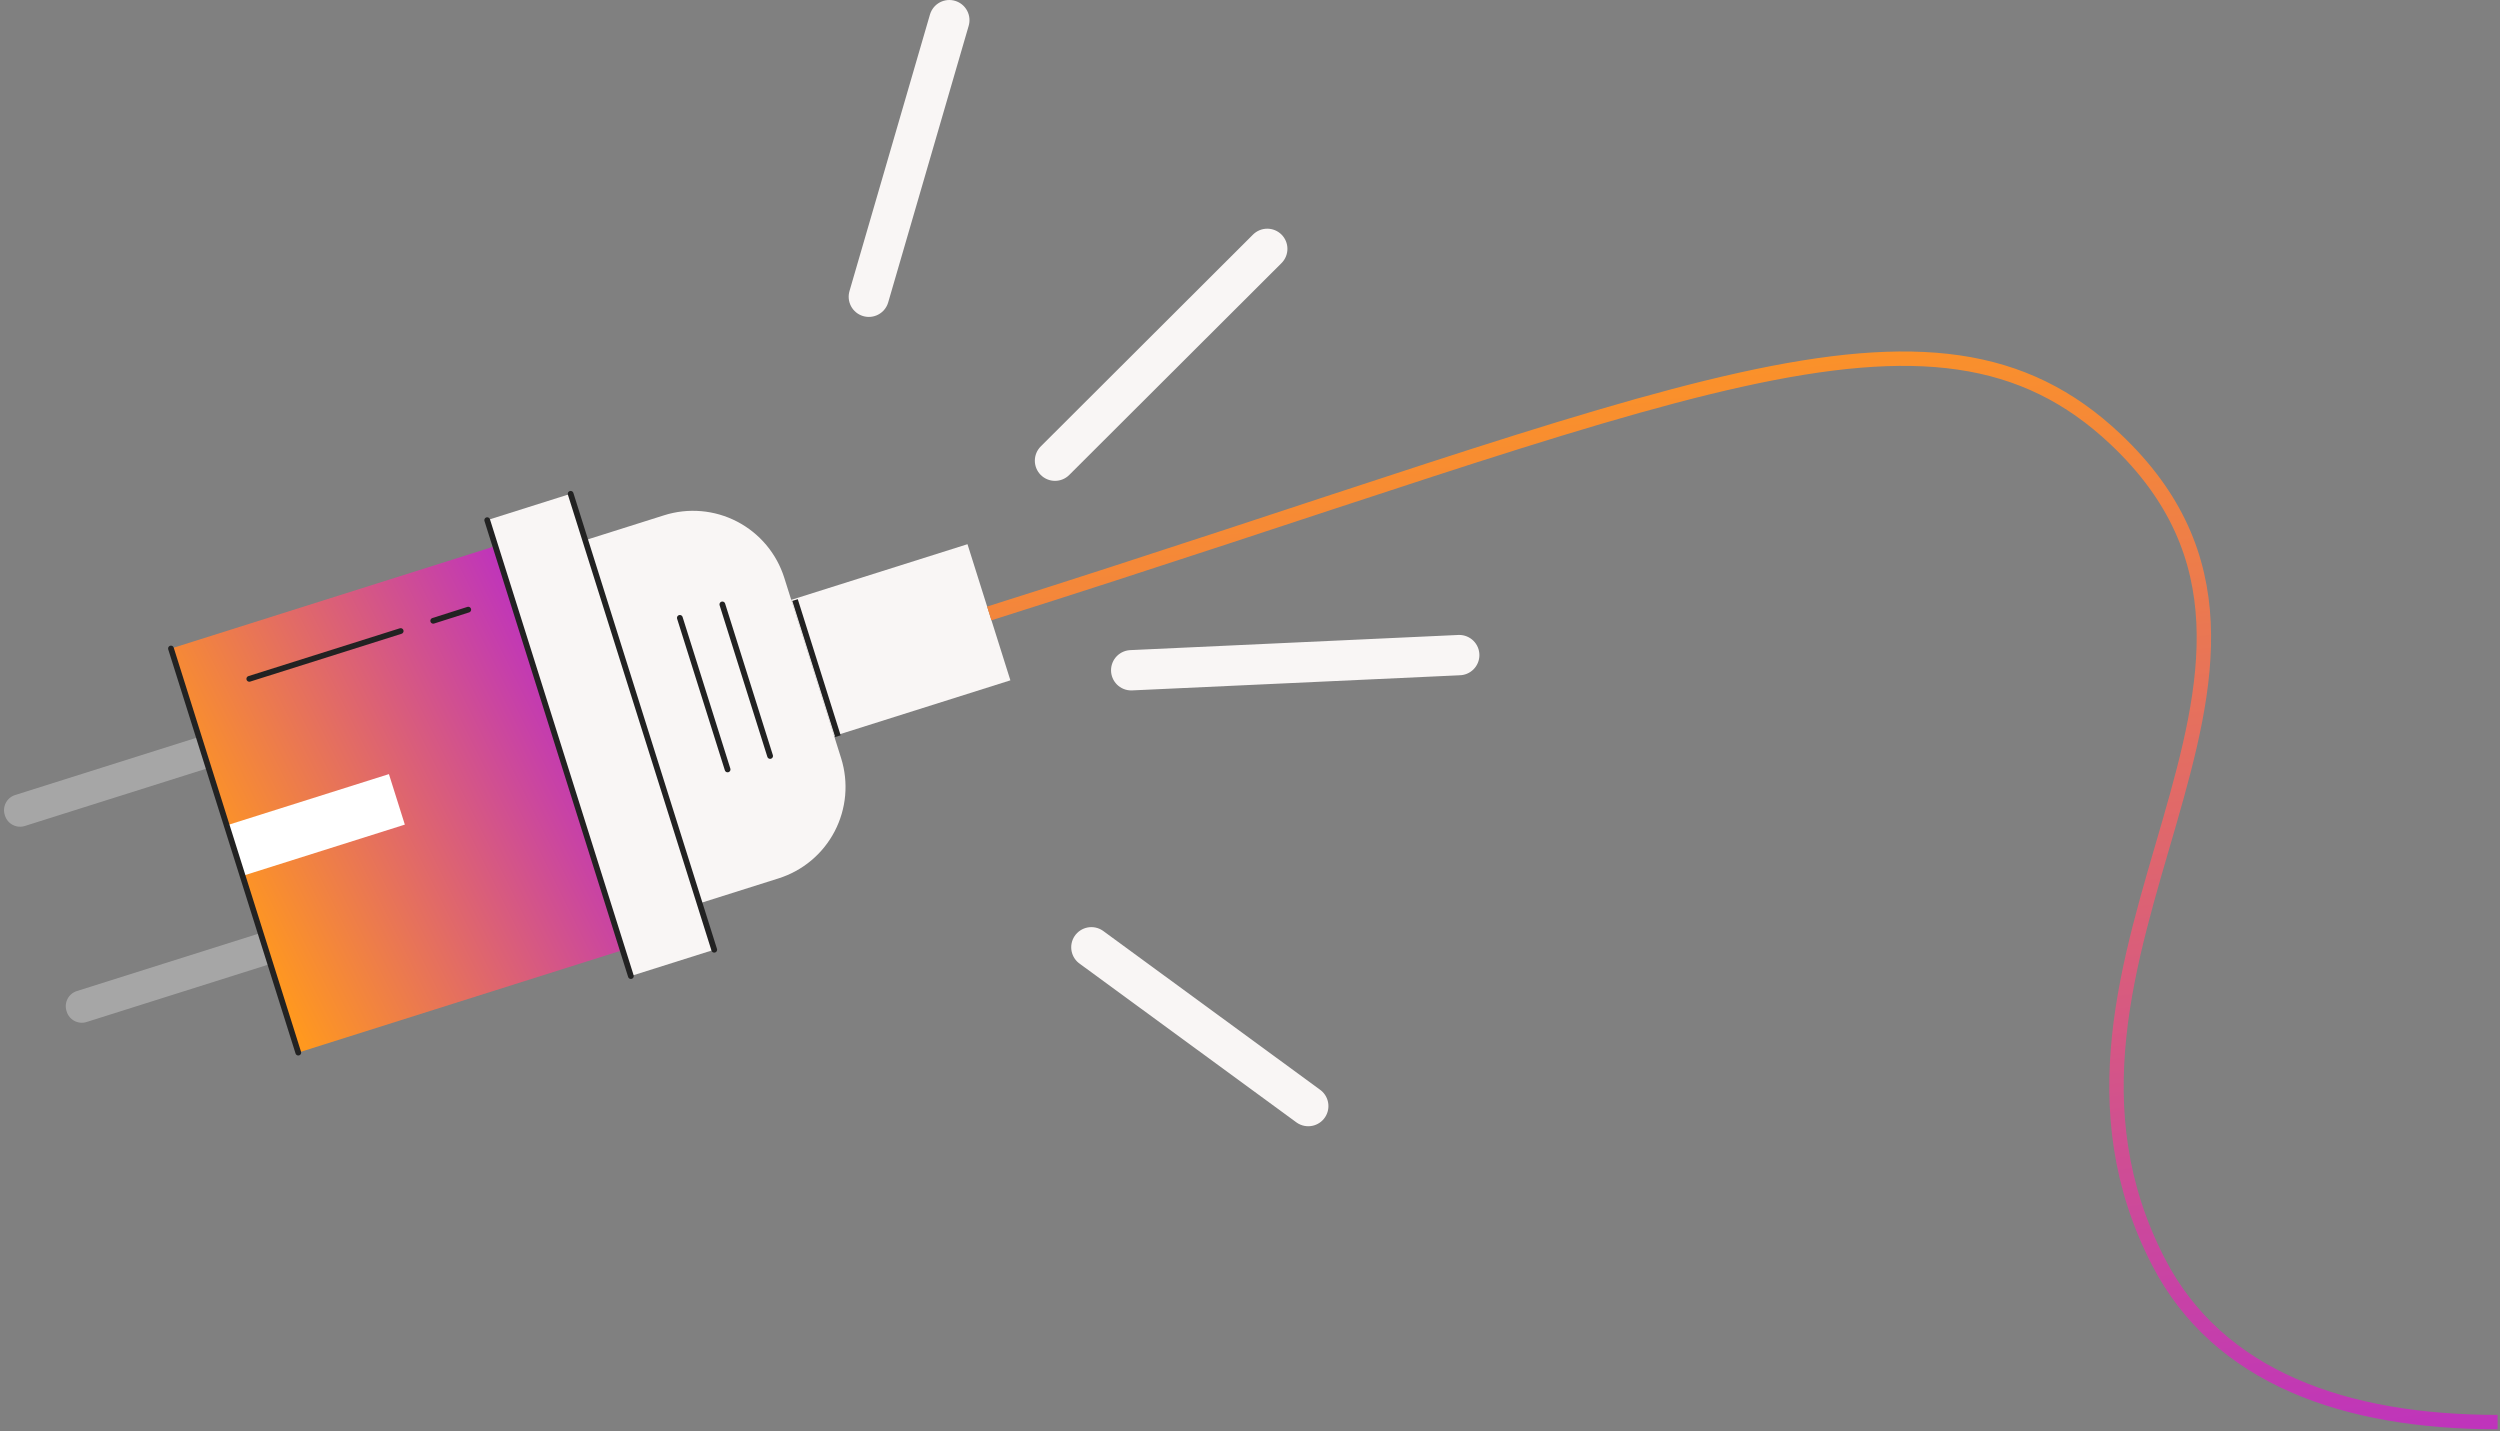 <svg width="868" height="497" viewBox="0 0 868 497" fill="none" xmlns="http://www.w3.org/2000/svg">
<rect x="0" y="0" width="868" height="497" fill="#808080" stroke="none"/>
<path d="M23.162 351.247L23.086 351.006C22.647 349.613 22.779 348.103 23.452 346.807C24.125 345.511 25.285 344.537 26.676 344.097L90.485 323.94L93.871 334.685L30.062 354.842C28.671 355.282 27.162 355.15 25.868 354.475C24.574 353.801 23.601 352.64 23.162 351.247Z" fill="#A6A6A6"/>
<path d="M69.077 255.951L72.44 266.624L8.631 286.781C7.942 286.998 7.217 287.078 6.498 287.015C5.778 286.952 5.078 286.748 4.437 286.414C3.797 286.08 3.228 285.623 2.764 285.07C2.299 284.516 1.948 283.876 1.731 283.186L1.655 282.945C1.438 282.255 1.358 281.529 1.421 280.809C1.484 280.088 1.688 279.387 2.021 278.746C2.355 278.104 2.811 277.535 3.364 277.07C3.917 276.605 4.557 276.254 5.245 276.036L69.054 255.879L69.077 255.951Z" fill="#A6A6A6"/>
<path d="M242.91 313.631L203.187 187.559L230.568 178.909C234.732 177.587 239.114 177.1 243.466 177.475C247.818 177.851 252.053 179.082 255.929 181.097C259.805 183.113 263.246 185.874 266.055 189.223C268.865 192.572 270.987 196.442 272.301 200.613L292.038 263.251C293.348 267.421 293.825 271.808 293.441 276.163C293.057 280.517 291.82 284.753 289.801 288.628C287.781 292.504 285.019 295.943 281.671 298.749C278.324 301.554 274.457 303.672 270.291 304.981L242.91 313.631Z" fill="#F9F6F5"/>
<path d="M274.677 208.287L289.571 255.555L350.805 236.211L335.912 188.943L274.677 208.287Z" fill="#F9F6F5"/>
<path d="M169.159 180.595L219.031 338.877L247.976 329.733L198.104 171.451L169.159 180.595Z" fill="#F9F6F5"/>
<path d="M343.473 212.986C582.298 137.528 670.627 92.081 734.534 152.508C819.811 233.044 694.167 331.188 749.445 438.174C770.159 478.24 814.058 493.751 867.167 493.751" stroke="url(#paint0_linear_31_561)" stroke-width="5" stroke-miterlimit="10"/>
<path d="M250.804 209.854L267.38 262.475" stroke="#222222" stroke-width="2" stroke-linecap="round" stroke-linejoin="round"/>
<path d="M236.045 214.527L252.621 267.149" stroke="#222222" stroke-width="2" stroke-linecap="round" stroke-linejoin="round"/>
<path d="M59.36 225.173L103.562 365.459L216.19 329.88L171.988 189.594L59.36 225.173Z" fill="url(#paint1_linear_31_561)"/>
<path d="M78.706 286.561L84.232 304.1L140.559 286.306L135.032 268.768L78.706 286.561Z" fill="white"/>
<path d="M150.416 215.538L162.576 211.673" stroke="#222222" stroke-width="2" stroke-linecap="round" stroke-linejoin="round"/>
<path d="M86.559 235.697L139.112 219.1" stroke="#222222" stroke-width="2" stroke-linecap="round" stroke-linejoin="round"/>
<path d="M219.04 338.894L169.161 180.601" stroke="#222222" stroke-width="2" stroke-linecap="round" stroke-linejoin="round"/>
<path d="M198.125 171.455L247.979 329.748" stroke="#222222" stroke-width="2" stroke-linecap="round" stroke-linejoin="round"/>
<path d="M290.92 255.604L276.034 208.338" stroke="#222222" stroke-width="2" stroke-miterlimit="10"/>
<path d="M103.564 365.47L59.361 225.163" stroke="#222222" stroke-width="2" stroke-linecap="round" stroke-linejoin="round"/>
<path d="M439.993 86.399L366.294 159.952" stroke="#F9F6F5" stroke-width="14" stroke-linecap="round" stroke-linejoin="round"/>
<path d="M329.606 7L301.658 103.033" stroke="#F9F6F5" stroke-width="14" stroke-linecap="round" stroke-linejoin="round"/>
<path d="M378.924 328.896L454.23 384.031" stroke="#F9F6F5" stroke-width="14" stroke-linecap="round" stroke-linejoin="round"/>
<path d="M506.647 227.453L392.751 232.715" stroke="#F9F6F5" stroke-width="14" stroke-linecap="round" stroke-linejoin="round"/>
<defs>
<linearGradient id="paint0_linear_31_561" x1="443.064" y1="120.782" x2="508.88" y2="595.298" gradientUnits="userSpaceOnUse">
<stop stop-color="#FF981F"/>
<stop offset="1" stop-color="#B728CE"/>
</linearGradient>
<linearGradient id="paint1_linear_31_561" x1="94.011" y1="339.143" x2="230.834" y2="271.022" gradientUnits="userSpaceOnUse">
<stop stop-color="#FF981F"/>
<stop offset="1" stop-color="#B728CE"/>
</linearGradient>
</defs>
</svg>
